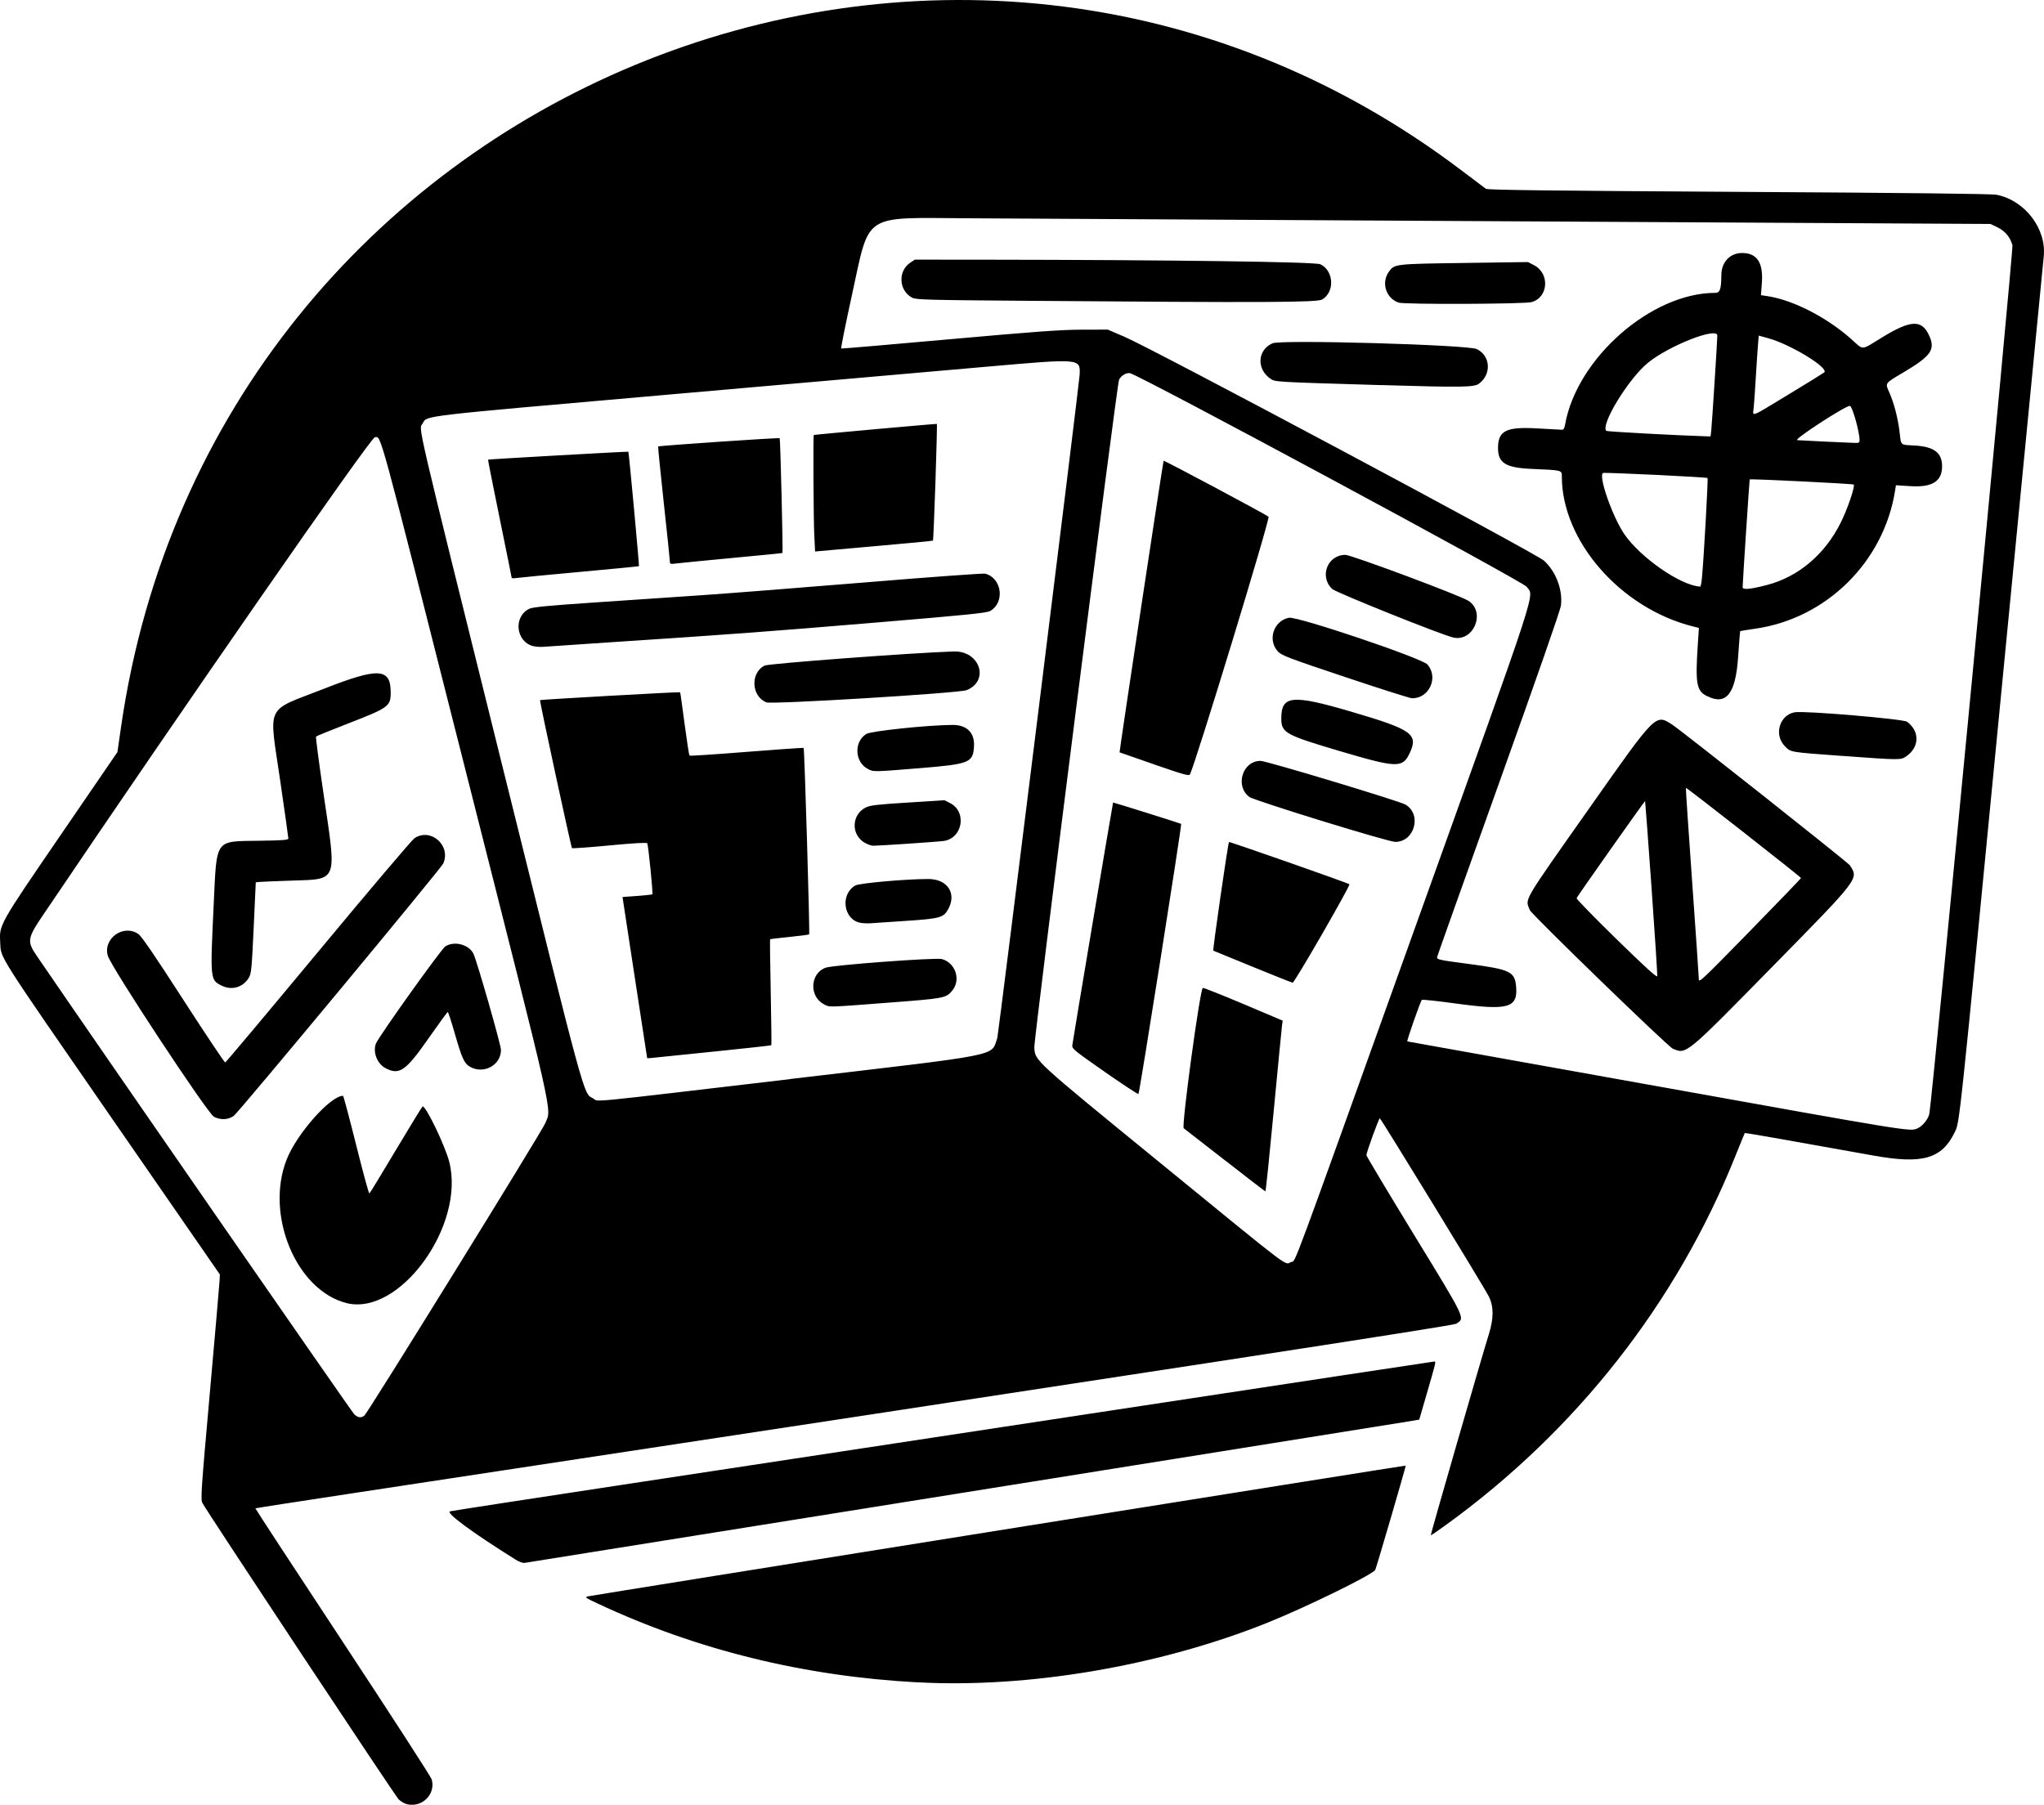 <?xml version="1.0" encoding="UTF-8" standalone="no"?>
<!-- Created with Inkscape (http://www.inkscape.org/) -->

<svg
   width="38.144mm"
   height="33.684mm"
   viewBox="0 0 38.144 33.684"
   version="1.1"
   id="svg1"
   xml:space="preserve"
   xmlns="http://www.w3.org/2000/svg"
   xmlns:svg="http://www.w3.org/2000/svg"><defs
     id="defs1" /><g
     id="layer9"
     transform="translate(-6.011,-58.854)"><path
       style="display:inline;fill:#000000;stroke-width:0.113;stroke-dasharray:none;paint-order:stroke fill markers"
       d="m 13.603,92.527 c -0.046,-0.011 -0.115,-0.052 -0.154,-0.091 -0.068,-0.069 -3.585,-5.381 -3.66,-5.529 -0.036,-0.07 -0.026,-0.218 0.137,-2.047 0.097,-1.084 0.178,-2.027 0.182,-2.095 l 0.006,-0.124 -1.98,-2.863 C 5.934,76.596 6.032,76.749 6.015,76.452 c -0.019,-0.342 -0.03,-0.322 1.138,-2.028 l 1.049,-1.532 0.068,-0.471 C 9.987,60.538 23.781,54.82 33.3,62.046 c 0.22,0.167 0.417,0.316 0.44,0.332 0.03,0.022 1.195,0.036 4.717,0.057 3.112,0.018 4.722,0.036 4.812,0.054 0.533,0.104 0.94,0.642 0.88,1.162 -0.007,0.061 -0.358,3.673 -0.781,8.025 -0.813,8.382 -0.785,8.116 -0.882,8.316 -0.239,0.49 -0.599,0.593 -1.499,0.432 -1.811,-0.325 -2.41,-0.43 -2.416,-0.422 -0.004,0.005 -0.083,0.199 -0.176,0.43 -1.1,2.744 -2.968,5.124 -5.406,6.888 -0.149,0.108 -0.274,0.193 -0.278,0.189 -0.008,-0.007 0.954,-3.339 1.084,-3.752 0.093,-0.298 0.093,-0.52 -0.001,-0.707 -0.087,-0.173 -2.015,-3.324 -2.034,-3.324 -0.018,0 -0.25,0.639 -0.25,0.688 9.6e-5,0.017 0.387,0.664 0.86,1.439 1.014,1.659 0.984,1.597 0.815,1.708 -0.054,0.036 -5.195,0.825 -20.59,3.163 -0.996,0.151 -1.814,0.278 -1.818,0.282 -0.004,0.004 0.729,1.125 1.63,2.491 0.9,1.366 1.648,2.522 1.661,2.57 0.076,0.276 -0.179,0.529 -0.465,0.461 z m -0.793,-7.251 c 0.062,-0.047 3.322,-5.318 3.378,-5.461 0.115,-0.296 0.205,0.104 -1.49,-6.587 -1.66,-6.552 -1.568,-6.214 -1.691,-6.214 -0.076,0 -3.58,5.047 -6.205,8.937 -0.28,0.415 -0.289,0.476 -0.106,0.742 1.362,1.991 5.883,8.519 5.928,8.56 0.069,0.062 0.126,0.069 0.186,0.023 z m -0.332,-2.101 c -0.938,-0.237 -1.524,-1.643 -1.118,-2.679 0.188,-0.479 0.814,-1.187 1.052,-1.19 0.009,-9.8e-5 0.119,0.413 0.245,0.917 0.126,0.505 0.237,0.913 0.247,0.906 0.01,-0.006 0.235,-0.374 0.499,-0.818 0.265,-0.444 0.488,-0.807 0.495,-0.807 0.065,-0.003 0.419,0.734 0.496,1.032 0.306,1.191 -0.928,2.889 -1.917,2.639 z M 10.003,79.697 C 9.884,79.635 8.079,76.897 8.022,76.69 c -0.089,-0.322 0.291,-0.592 0.569,-0.405 0.061,0.041 0.296,0.384 0.842,1.231 0.417,0.646 0.769,1.172 0.781,1.168 0.013,-0.003 0.794,-0.934 1.735,-2.067 0.941,-1.134 1.75,-2.087 1.796,-2.118 0.302,-0.203 0.686,0.134 0.538,0.471 -0.041,0.094 -3.818,4.644 -3.909,4.71 -0.105,0.076 -0.245,0.082 -0.372,0.017 z m 3.199,-0.909 c -0.153,-0.082 -0.236,-0.297 -0.176,-0.456 0.048,-0.126 1.219,-1.766 1.296,-1.815 0.17,-0.107 0.443,-0.034 0.525,0.14 0.068,0.144 0.513,1.7 0.513,1.792 0,0.292 -0.334,0.466 -0.591,0.308 -0.095,-0.058 -0.142,-0.165 -0.267,-0.599 -0.065,-0.229 -0.126,-0.416 -0.135,-0.416 -0.009,0 -0.171,0.223 -0.361,0.495 -0.426,0.61 -0.543,0.69 -0.805,0.551 z m -3.05,-1.535 C 9.931,77.141 9.932,77.148 9.999,75.731 c 0.059,-1.24 0.011,-1.172 0.853,-1.185 0.442,-0.006 0.54,-0.014 0.54,-0.043 0,-0.019 -0.067,-0.496 -0.149,-1.059 -0.215,-1.481 -0.301,-1.297 0.806,-1.732 1.027,-0.404 1.253,-0.392 1.253,0.066 -1.95e-4,0.259 -0.037,0.285 -0.794,0.579 -0.321,0.125 -0.59,0.234 -0.599,0.244 -0.009,0.01 0.055,0.497 0.142,1.084 0.245,1.653 0.274,1.575 -0.605,1.605 -0.296,0.01 -0.566,0.021 -0.6,0.025 l -0.062,0.007 -0.039,0.846 c -0.035,0.757 -0.044,0.855 -0.088,0.93 -0.106,0.182 -0.319,0.247 -0.505,0.153 z m 19.956,5.154 c 0.09,-0.034 -0.077,0.415 2.31,-6.239 2.367,-6.598 2.224,-6.162 2.081,-6.364 -0.07,-0.098 -7.187,-3.931 -7.399,-3.984 -0.067,-0.017 -0.172,0.046 -0.206,0.123 -0.043,0.098 -1.59,12.296 -1.581,12.461 0.015,0.251 -0.028,0.213 2.355,2.159 2.533,2.069 2.304,1.896 2.439,1.844 z m -1.228,-1.889 c -0.402,-0.314 -0.753,-0.587 -0.779,-0.606 -0.045,-0.032 0.298,-2.56 0.355,-2.619 0.008,-0.008 0.347,0.126 0.754,0.298 l 0.739,0.313 -0.012,0.074 c -0.006,0.041 -0.076,0.758 -0.155,1.594 -0.079,0.836 -0.149,1.519 -0.157,1.518 -0.007,-5.07e-4 -0.342,-0.258 -0.745,-0.573 z m -2.257,-1.662 c -0.552,-0.384 -0.607,-0.428 -0.602,-0.488 0.005,-0.062 0.755,-4.526 0.762,-4.536 0.004,-0.004 1.261,0.39 1.27,0.399 0.016,0.014 -0.778,5.037 -0.797,5.042 -0.014,0.004 -0.298,-0.183 -0.633,-0.416 z m 2.766,-1.957 c -0.396,-0.162 -0.727,-0.298 -0.736,-0.302 -0.015,-0.007 0.273,-2.004 0.293,-2.027 0.01,-0.011 2.221,0.764 2.247,0.788 0.023,0.021 -1.025,1.84 -1.059,1.837 -0.014,-0.001 -0.349,-0.134 -0.745,-0.296 z m 1.281,-2.726 c -0.701,-0.216 -1.303,-0.415 -1.34,-0.441 -0.278,-0.203 -0.135,-0.677 0.204,-0.677 0.109,0 2.585,0.747 2.703,0.815 0.315,0.182 0.172,0.701 -0.191,0.697 -0.059,-6.11e-4 -0.643,-0.168 -1.376,-0.394 z m -3.117,-1.051 c -0.355,-0.123 -0.647,-0.225 -0.649,-0.226 -0.008,-0.005 0.811,-5.432 0.822,-5.442 0.011,-0.011 1.877,0.984 1.958,1.044 0.035,0.026 -1.348,4.559 -1.466,4.808 -0.017,0.035 -0.105,0.01 -0.664,-0.183 z m 3.452,-0.252 c -1.009,-0.299 -1.083,-0.34 -1.083,-0.606 -1.86e-4,-0.432 0.2,-0.452 1.305,-0.127 1.142,0.335 1.259,0.419 1.088,0.779 -0.131,0.276 -0.235,0.272 -1.31,-0.046 z m 0.108,-1.38 c -1.07,-0.358 -1.185,-0.402 -1.255,-0.478 -0.198,-0.213 -0.079,-0.574 0.207,-0.628 0.158,-0.03 2.481,0.754 2.584,0.872 0.213,0.243 0.031,0.639 -0.291,0.63 -0.037,-0.001 -0.597,-0.179 -1.245,-0.396 z m 2.022,-0.736 c -0.204,-0.043 -2.193,-0.841 -2.264,-0.908 -0.244,-0.231 -0.087,-0.636 0.246,-0.636 0.112,-1.87e-4 2.148,0.76 2.298,0.858 0.325,0.212 0.099,0.766 -0.28,0.686 z m 8.655,9.162 c 0.098,-0.041 0.207,-0.176 0.226,-0.278 0.058,-0.315 1.571,-16.131 1.55,-16.207 -0.04,-0.149 -0.138,-0.266 -0.279,-0.334 l -0.131,-0.063 -8.806,-0.049 c -4.843,-0.027 -9.459,-0.052 -10.258,-0.057 -2.013,-0.01 -1.841,-0.124 -2.185,1.444 -0.118,0.539 -0.207,0.983 -0.198,0.987 0.009,0.004 0.915,-0.074 2.012,-0.172 1.613,-0.145 2.088,-0.179 2.479,-0.18 l 0.484,-0.001 0.31,0.133 c 0.552,0.237 7.677,4.04 7.83,4.179 0.223,0.203 0.351,0.541 0.317,0.835 -0.01,0.086 -0.442,1.324 -1.158,3.324 -0.628,1.753 -1.147,3.21 -1.153,3.238 -0.01,0.048 0.019,0.055 0.604,0.132 0.762,0.101 0.846,0.142 0.87,0.422 0.034,0.397 -0.149,0.448 -1.122,0.315 -0.341,-0.047 -0.628,-0.078 -0.637,-0.068 -0.027,0.027 -0.288,0.773 -0.271,0.775 0.008,5.05e-4 2.086,0.373 4.617,0.828 4.763,0.856 4.76,0.855 4.897,0.798 z M 37.228,78.427 c -0.095,-0.042 -2.638,-2.507 -2.669,-2.588 -0.085,-0.224 -0.165,-0.088 1.134,-1.934 1.225,-1.74 1.212,-1.727 1.52,-1.529 0.175,0.113 3.282,2.573 3.317,2.626 0.169,0.258 0.196,0.224 -1.467,1.918 -1.604,1.634 -1.582,1.616 -1.836,1.506 z m 1.462,-2.219 c 0.512,-0.523 0.931,-0.958 0.93,-0.967 -0.002,-0.02 -2.138,-1.694 -2.148,-1.683 -0.004,0.004 0.048,0.787 0.116,1.741 0.068,0.953 0.124,1.766 0.124,1.805 0,0.106 -0.028,0.131 0.978,-0.895 z m -1.859,-0.787 c -0.063,-0.885 -0.117,-1.612 -0.12,-1.616 -0.007,-0.007 -1.264,1.774 -1.279,1.813 -0.005,0.014 0.329,0.358 0.744,0.763 0.528,0.516 0.756,0.724 0.762,0.693 0.004,-0.024 -0.044,-0.768 -0.107,-1.653 z m 3.56,-2.458 c -0.994,-0.073 -0.956,-0.066 -1.07,-0.18 -0.211,-0.211 -0.104,-0.584 0.182,-0.635 0.178,-0.032 2.026,0.125 2.097,0.177 0.24,0.179 0.232,0.477 -0.018,0.647 -0.101,0.069 -0.119,0.069 -1.191,-0.01 z m -2.525,-1.116 c -0.197,-0.1 -0.22,-0.233 -0.171,-0.97 l 0.02,-0.303 -0.107,-0.027 c -1.35,-0.336 -2.451,-1.593 -2.451,-2.8 0,-0.119 0.008,-0.117 -0.558,-0.141 -0.49,-0.021 -0.633,-0.109 -0.633,-0.391 0,-0.323 0.154,-0.399 0.735,-0.365 0.23,0.013 0.437,0.024 0.459,0.025 0.028,2.78e-4 0.046,-0.029 0.057,-0.093 0.218,-1.241 1.609,-2.462 2.804,-2.462 0.088,0 0.111,-0.07 0.113,-0.332 0.001,-0.242 0.161,-0.412 0.387,-0.412 0.278,1.87e-4 0.397,0.18 0.369,0.557 l -0.017,0.23 0.119,0.018 c 0.474,0.071 1.094,0.387 1.554,0.791 0.259,0.228 0.17,0.233 0.613,-0.036 0.507,-0.307 0.709,-0.316 0.844,-0.038 0.134,0.277 0.056,0.394 -0.477,0.71 -0.349,0.207 -0.338,0.191 -0.256,0.375 0.086,0.194 0.158,0.473 0.189,0.728 0.033,0.27 6.61e-4,0.241 0.291,0.259 0.355,0.022 0.503,0.135 0.503,0.387 0,0.28 -0.183,0.396 -0.586,0.371 l -0.275,-0.017 -0.017,0.105 c -0.212,1.327 -1.282,2.382 -2.608,2.572 -0.15,0.022 -0.276,0.042 -0.281,0.045 -0.004,0.004 -0.022,0.224 -0.04,0.491 -0.046,0.681 -0.224,0.903 -0.579,0.721 z m 1.11,-2.072 c 0.593,-0.151 1.095,-0.576 1.39,-1.175 0.128,-0.261 0.267,-0.672 0.238,-0.702 -0.016,-0.016 -1.926,-0.11 -1.941,-0.096 -0.005,0.005 -0.132,1.927 -0.132,2.011 0,0.053 0.133,0.042 0.445,-0.038 z m -1.205,-0.127 c 0.034,-0.35 0.119,-1.858 0.105,-1.872 -0.017,-0.017 -1.927,-0.109 -1.951,-0.094 -0.09,0.056 0.178,0.82 0.4,1.144 0.303,0.44 1.059,0.962 1.415,0.976 0.009,2.93e-4 0.023,-0.069 0.031,-0.154 z m 2.942,-2.58 c -0.001,-0.161 -0.137,-0.639 -0.181,-0.639 -0.088,0 -1.061,0.633 -0.982,0.64 0.082,0.007 0.845,0.044 1.058,0.051 0.094,0.004 0.105,-0.003 0.105,-0.052 z m -2.768,-0.174 c 0.012,-0.094 0.114,-1.693 0.114,-1.777 -6.61e-4,-0.165 -0.894,0.184 -1.291,0.505 -0.362,0.292 -0.894,1.16 -0.781,1.274 0.013,0.014 1.303,0.084 1.829,0.1 l 0.116,0.004 z m 1.447,-0.68 c 0.352,-0.213 0.65,-0.398 0.662,-0.409 0.093,-0.083 -0.625,-0.522 -1.044,-0.638 l -0.178,-0.049 -0.014,0.165 c -0.008,0.091 -0.026,0.361 -0.04,0.599 -0.014,0.239 -0.032,0.498 -0.04,0.577 -0.018,0.179 -0.09,0.206 0.654,-0.245 z m -7.609,-0.172 c -1.999,-0.06 -1.974,-0.058 -2.063,-0.119 -0.265,-0.181 -0.244,-0.539 0.039,-0.662 0.164,-0.071 3.643,0.028 3.81,0.108 0.258,0.124 0.28,0.469 0.042,0.646 -0.091,0.068 -0.317,0.071 -1.828,0.026 z m 0.328,-1.54 c -0.236,-0.081 -0.328,-0.371 -0.182,-0.575 0.105,-0.147 0.104,-0.147 1.405,-0.165 l 1.191,-0.017 0.112,0.058 c 0.3,0.155 0.27,0.604 -0.046,0.69 -0.138,0.037 -2.373,0.046 -2.479,0.009 z m -6.964,-0.034 c -1.827,-0.014 -2.042,-0.02 -2.113,-0.057 -0.251,-0.132 -0.271,-0.498 -0.035,-0.655 l 0.084,-0.056 1.342,0.001 c 3.449,0.004 6.129,0.04 6.225,0.085 0.252,0.12 0.274,0.512 0.037,0.657 -0.093,0.057 -1.045,0.061 -5.54,0.025 z M 20.755,78.993 c 4.029,-0.474 3.738,-0.416 3.867,-0.763 0.018,-0.05 1.53,-12.222 1.536,-12.374 0.014,-0.316 0.041,-0.313 -1.756,-0.156 -0.845,0.074 -3.519,0.309 -5.94,0.521 -4.722,0.414 -4.471,0.384 -4.566,0.54 -0.072,0.118 -0.155,-0.24 1.463,6.282 1.586,6.392 1.539,6.218 1.713,6.307 0.14,0.071 -0.328,0.116 3.683,-0.355 z M 18.088,78.603 c -0.001,-0.002 -0.105,-0.68 -0.231,-1.506 l -0.229,-1.501 0.273,-0.02 c 0.15,-0.011 0.278,-0.025 0.284,-0.031 0.015,-0.015 -0.076,-0.921 -0.095,-0.952 -0.01,-0.016 -0.252,-0.003 -0.703,0.04 -0.378,0.036 -0.694,0.058 -0.702,0.051 -0.017,-0.017 -0.607,-2.752 -0.597,-2.763 0.01,-0.01 2.606,-0.156 2.615,-0.147 0.004,0.004 0.041,0.268 0.083,0.588 0.042,0.319 0.083,0.587 0.093,0.595 0.009,0.008 0.49,-0.024 1.067,-0.07 0.578,-0.046 1.055,-0.079 1.062,-0.073 0.016,0.016 0.118,3.463 0.103,3.479 -0.007,0.007 -0.172,0.028 -0.366,0.048 -0.195,0.019 -0.358,0.039 -0.363,0.044 -0.004,0.004 6.11e-4,0.449 0.012,0.987 0.011,0.538 0.016,0.984 0.011,0.99 -0.005,0.006 -0.475,0.058 -1.045,0.116 -0.569,0.058 -1.088,0.111 -1.153,0.118 -0.065,0.007 -0.119,0.011 -0.12,0.008 z m 3.302,-1.004 c -0.283,-0.142 -0.264,-0.579 0.03,-0.684 0.139,-0.05 2.055,-0.192 2.168,-0.161 0.256,0.071 0.36,0.391 0.191,0.592 -0.116,0.137 -0.139,0.142 -1.188,0.222 -1.161,0.089 -1.092,0.087 -1.202,0.032 z m 0.672,-1.522 c -0.314,-0.066 -0.374,-0.531 -0.09,-0.696 0.076,-0.044 0.945,-0.121 1.363,-0.121 0.349,1.89e-4 0.527,0.257 0.38,0.545 -0.09,0.176 -0.147,0.193 -0.789,0.236 -0.306,0.02 -0.607,0.04 -0.668,0.045 -0.061,0.004 -0.149,1.81e-4 -0.196,-0.01 z m 0.087,-1.493 c -0.262,-0.15 -0.249,-0.53 0.022,-0.661 0.082,-0.039 0.219,-0.055 0.783,-0.09 l 0.683,-0.043 0.104,0.053 c 0.321,0.164 0.233,0.661 -0.125,0.708 -0.112,0.015 -1.212,0.089 -1.312,0.088 -0.032,-1.94e-4 -0.102,-0.025 -0.155,-0.056 z m 0.064,-1.375 c -0.253,-0.125 -0.273,-0.51 -0.034,-0.657 0.088,-0.054 1.144,-0.165 1.605,-0.168 0.27,-0.002 0.419,0.147 0.403,0.402 -0.019,0.304 -0.082,0.329 -1.011,0.405 -0.869,0.071 -0.858,0.07 -0.963,0.019 z m -1.902,-1.247 c -0.279,-0.114 -0.3,-0.547 -0.034,-0.685 0.073,-0.038 2.77,-0.24 3.531,-0.264 0.488,-0.016 0.676,0.546 0.242,0.722 -0.138,0.056 -3.639,0.269 -3.74,0.228 z m -4.354,-1.049 c -0.324,-0.088 -0.368,-0.555 -0.066,-0.698 0.064,-0.03 0.351,-0.058 1.21,-0.116 0.619,-0.042 1.522,-0.103 2.007,-0.136 0.484,-0.033 1.857,-0.141 3.051,-0.239 1.194,-0.099 2.2,-0.172 2.237,-0.163 0.31,0.08 0.373,0.532 0.096,0.695 -0.065,0.038 -0.39,0.072 -2.129,0.217 -2.02,0.169 -2.729,0.222 -4.967,0.369 -0.621,0.041 -1.179,0.079 -1.24,0.084 -0.061,0.005 -0.151,-6.62e-4 -0.198,-0.014 z M 15.56,69.64 c 0,-0.009 -0.101,-0.508 -0.224,-1.109 -0.123,-0.6 -0.221,-1.095 -0.217,-1.098 0.008,-0.008 2.609,-0.155 2.618,-0.148 0.01,0.007 0.206,2.128 0.198,2.136 -0.004,0.004 -0.504,0.053 -1.111,0.108 -0.607,0.055 -1.14,0.107 -1.184,0.114 -0.044,0.007 -0.081,0.005 -0.081,-0.004 z m 2.952,-0.306 c 0,-0.028 -0.051,-0.521 -0.114,-1.095 -0.062,-0.574 -0.11,-1.048 -0.105,-1.052 0.015,-0.015 2.255,-0.168 2.268,-0.154 0.013,0.013 0.064,2.13 0.052,2.142 -0.004,0.004 -0.43,0.045 -0.948,0.094 -0.518,0.049 -0.99,0.095 -1.048,0.103 -0.094,0.013 -0.105,0.009 -0.105,-0.036 z m 2.695,-0.482 c -0.015,-0.278 -0.023,-1.874 -0.01,-1.879 0.025,-0.009 2.29,-0.213 2.297,-0.207 0.013,0.011 -0.059,2.165 -0.073,2.178 -0.005,0.005 -0.474,0.051 -1.04,0.1 -0.566,0.049 -1.059,0.093 -1.094,0.097 l -0.065,0.007 z m 1.931,21.402 c -2.127,-0.114 -4.124,-0.605 -5.966,-1.468 -0.242,-0.113 -0.255,-0.123 -0.186,-0.138 0.114,-0.025 15.253,-2.446 15.258,-2.44 0.007,0.008 -0.551,1.918 -0.569,1.947 -0.057,0.093 -1.305,0.703 -2.025,0.991 -2.011,0.804 -4.447,1.218 -6.512,1.107 z m -7.516,-2.298 c -0.8,-0.5 -1.301,-0.87 -1.212,-0.894 0.039,-0.011 1.472,-0.231 3.184,-0.491 1.712,-0.26 5.824,-0.885 9.138,-1.389 3.314,-0.504 6.036,-0.917 6.049,-0.917 0.03,0 0.025,0.018 -0.147,0.611 l -0.138,0.474 -0.314,0.052 c -0.172,0.029 -3.914,0.628 -8.314,1.331 -4.4,0.704 -8.028,1.284 -8.062,1.29 -0.04,0.007 -0.106,-0.017 -0.186,-0.067 z"
       id="path171" /></g></svg>
